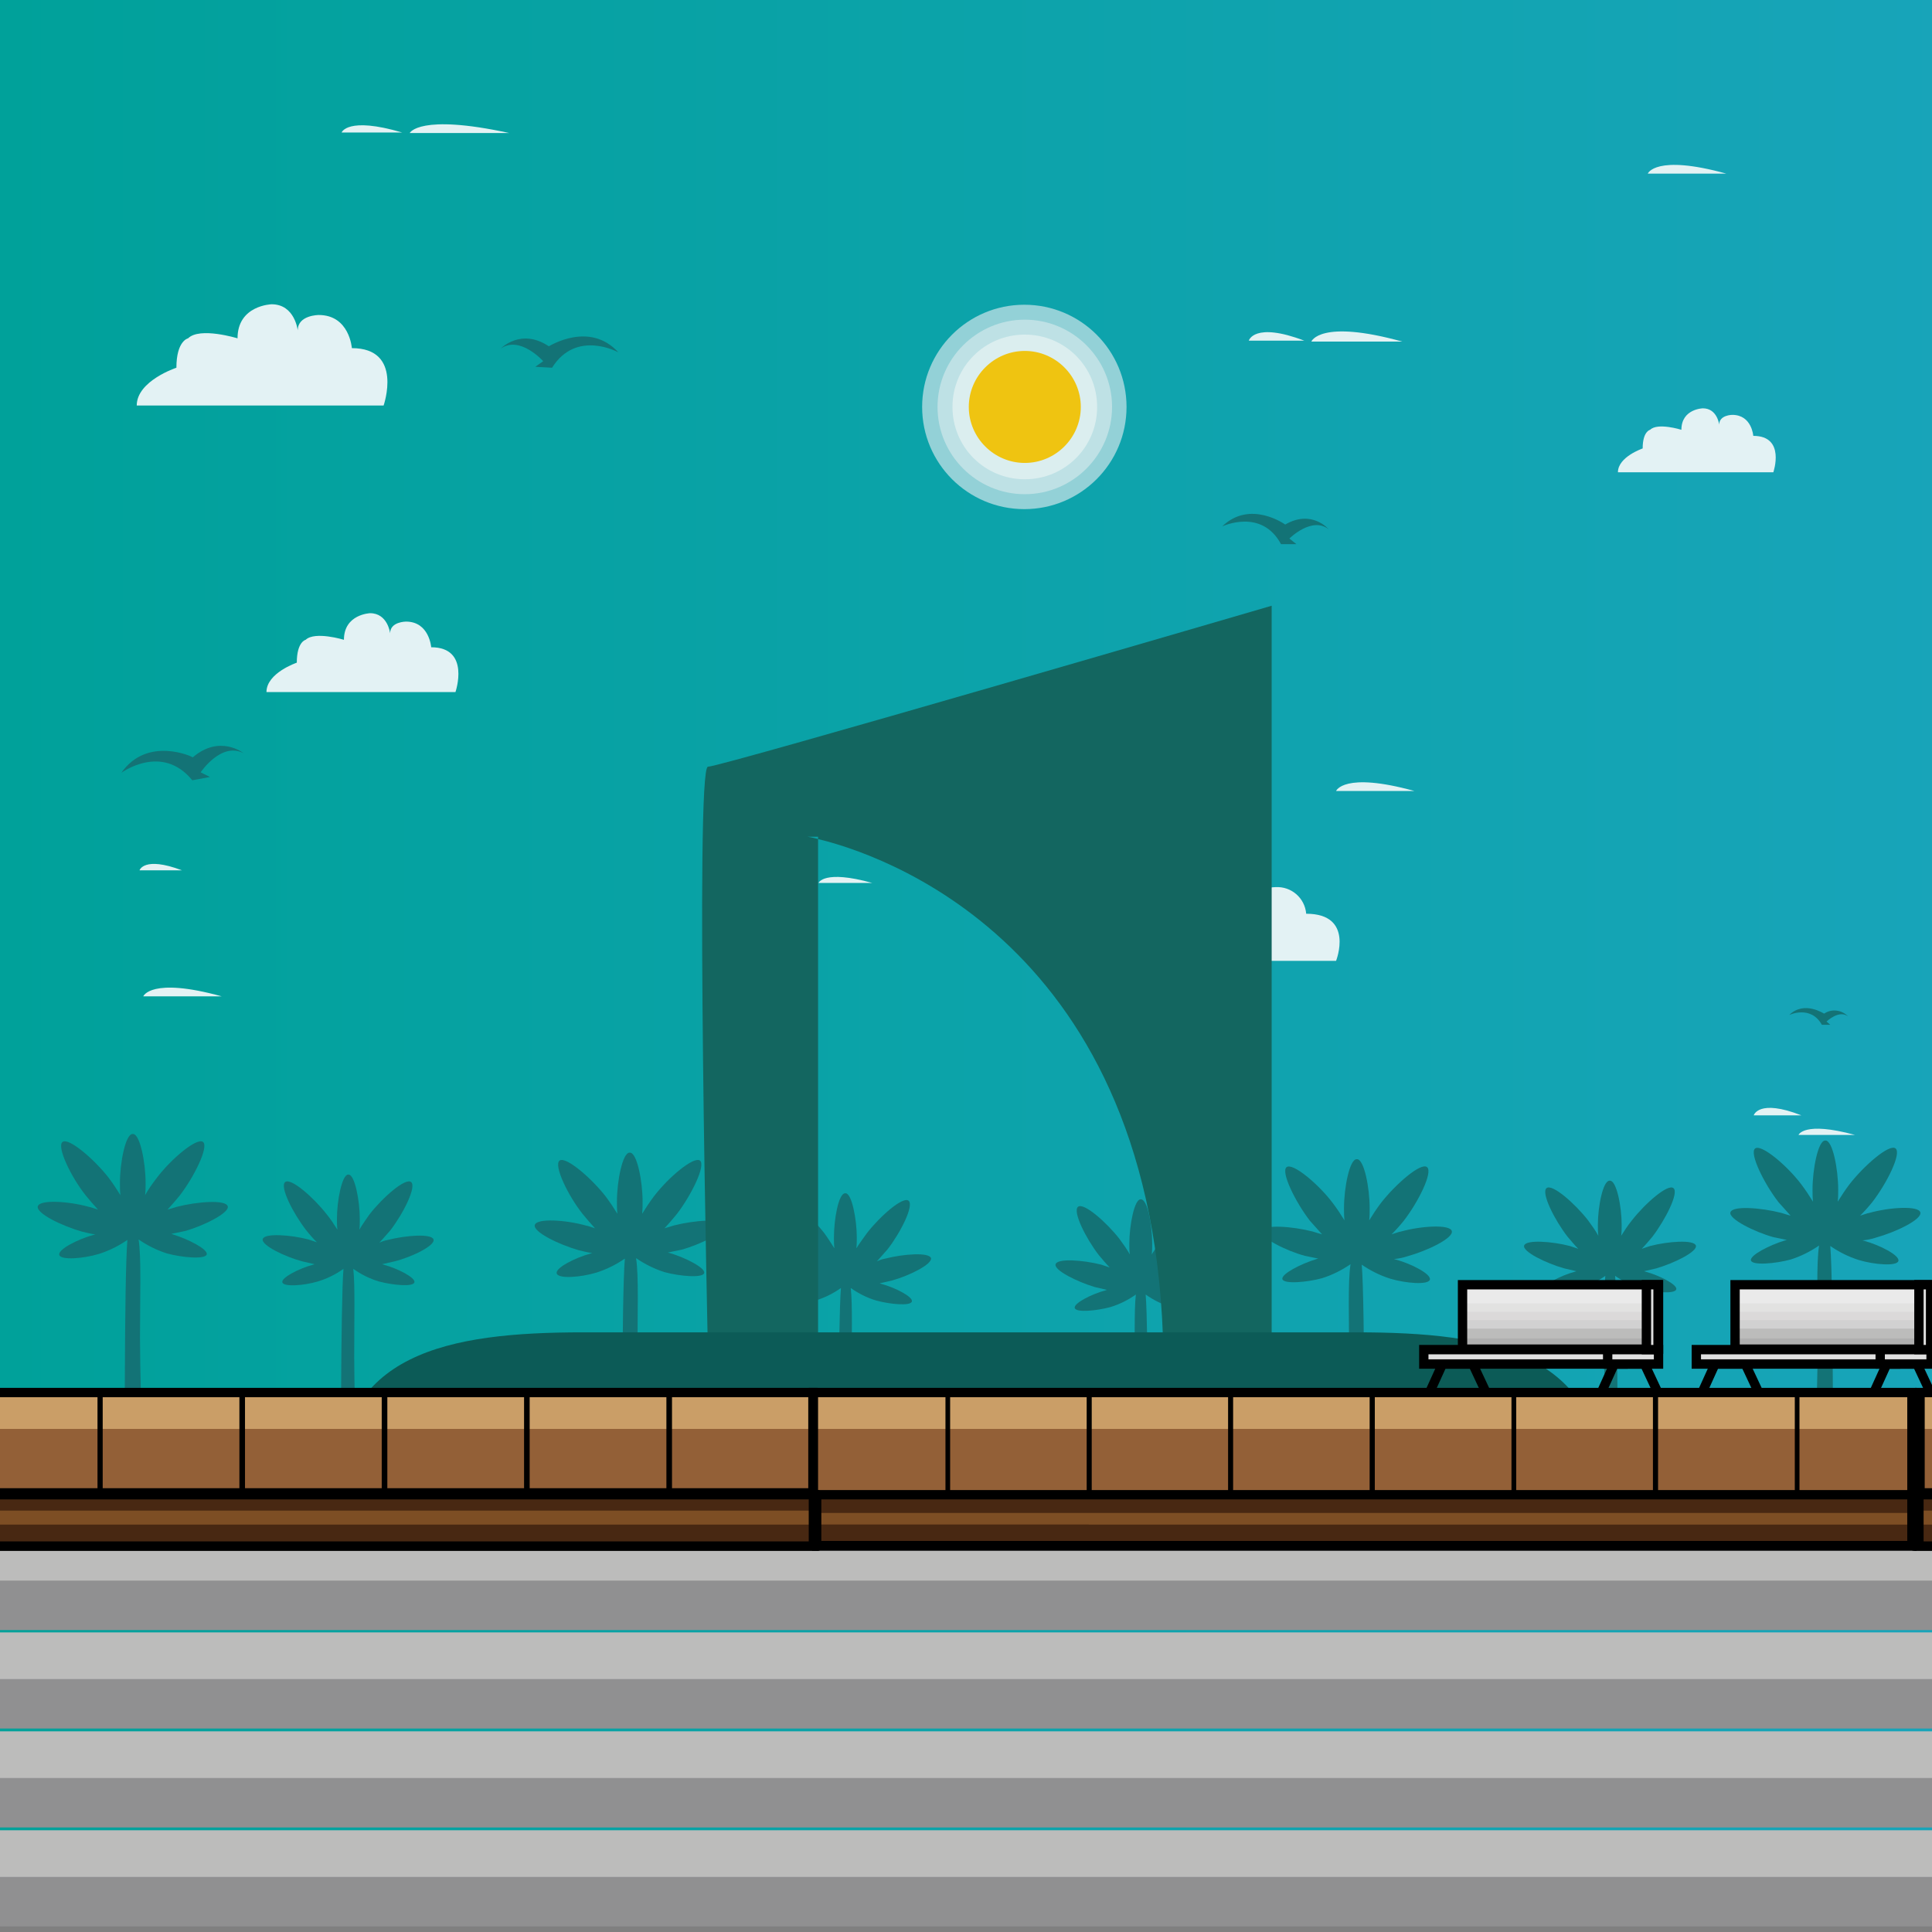 <?xml version="1.0" encoding="utf-8"?>
<!-- Generator: Adobe Illustrator 24.1.0, SVG Export Plug-In . SVG Version: 6.00 Build 0)  -->
<svg version="1.1" id="Capa_1" xmlns="http://www.w3.org/2000/svg" xmlns:xlink="http://www.w3.org/1999/xlink" x="0px" y="0px"
	 viewBox="0 0 414 414" style="enable-background:new 0 0 414 414;" xml:space="preserve">
<rect x="0" y="0" width="414" height="414" fill="#808080" stroke="none"/>
<style type="text/css">
	.st0{clip-path:url(#SVGID_2_);}
	.st1{fill:url(#SVGID_3_);}
	.st2{fill:none;stroke:#FFFFFF;stroke-miterlimit:10;}
	.st3{fill:#30845A;}
	.st4{fill:#7D4E24;stroke:#000000;stroke-width:2;stroke-miterlimit:10;}
	.st5{fill:#CA9E67;}
	.st6{fill:#936037;}
	.st7{fill:#7D4E24;}
	.st8{fill:#482812;}
	.st9{fill:none;stroke:#000000;stroke-width:2;stroke-miterlimit:10;}
	.st10{fill:none;stroke:#000000;stroke-miterlimit:10;}
	.st11{fill:none;stroke:#000000;stroke-width:1.5;stroke-miterlimit:10;}
	.st12{clip-path:url(#SVGID_5_);}
	.st13{fill:url(#SVGID_6_);}
	.st14{fill:#1D8487;}
	.st15{fill:#137376;}
	.st16{fill:#93D1D7;}
	.st17{fill:#BEE1E5;}
	.st18{fill:#DBEEEF;}
	.st19{fill:#EFC411;}
	.st20{fill:#E3F2F4;}
	.st21{fill:#BCBCBB;}
	.st22{fill:#909091;}
	.st23{fill:#136660;}
	.st24{fill:#0C5B57;}
	.st25{fill:#AFAFAF;}
	.st26{fill:#D1D1D1;}
	.st27{fill:#DBD9D9;}
	.st28{fill:#E2E2E1;}
	.st29{fill:#EAEAEA;}
	.st30{fill:#E0E0E0;}
	.st31{fill:#C4C4C4;}
</style>
<g>
	<defs>
		<rect id="SVGID_1_" x="-3472.3" width="414" height="414"/>
	</defs>
	<clipPath id="SVGID_2_">
		<use xlink:href="#SVGID_1_"  style="overflow:visible;"/>
	</clipPath>
	<g class="st0">
		
			<linearGradient id="SVGID_3_" gradientUnits="userSpaceOnUse" x1="-3472.34" y1="210.175" x2="642.19" y2="210.175" gradientTransform="matrix(1 0 0 -1 0 416)">
			<stop  offset="0" style="stop-color:#00A19A"/>
			<stop  offset="0.23" style="stop-color:#36A9E1"/>
			<stop  offset="0.49" style="stop-color:#1D71B8"/>
			<stop  offset="0.72" style="stop-color:#2D3387"/>
			<stop  offset="1" style="stop-color:#29235C"/>
		</linearGradient>
		<rect x="-3472.3" class="st1" width="4114.5" height="411.6"/>
		<rect x="-172.1" y="0.6" class="st2" width="412.9" height="409.7"/>
		<rect x="-177.5" y="314" class="st3" width="412.9" height="9.7"/>
		<rect x="-177.5" y="320.3" class="st4" width="176.9" height="11"/>
		<polygon class="st5" points="-0.4,298.4 -176.3,298.4 -176.3,309.4 -0.4,309.4 235,309.4 235,298.4 		"/>
		<polygon class="st6" points="-0.6,306.2 -0.7,306.2 -176.5,306.2 -176.5,320.3 -0.7,320.3 -0.6,320.3 234.7,320.3 234.7,306.2 		
			"/>
		<rect x="0" y="320.3" class="st7" width="235.4" height="11"/>
		<rect x="-0.4" y="320.5" class="st8" width="235.4" height="3.7"/>
		<rect x="-0.5" y="326.7" class="st8" width="235.4" height="4.2"/>
		<rect x="-177.1" y="326.7" class="st8" width="235.4" height="4.2"/>
		<rect x="0" y="320.3" class="st9" width="234.7" height="11"/>
		<rect x="-176.9" y="298.4" class="st9" width="176.2" height="21.5"/>
		<rect x="28.1" y="298.4" class="st10" width="30.3" height="21.9"/>
		<rect x="88.8" y="298.5" class="st10" width="30.3" height="21.9"/>
		<rect x="58.4" y="298.4" class="st10" width="30.3" height="21.9"/>
		<rect x="119.1" y="298.5" class="st10" width="30.3" height="21.9"/>
		<rect x="149.4" y="298.5" class="st10" width="30.3" height="21.9"/>
		<rect x="179.8" y="298.4" class="st10" width="30.3" height="21.9"/>
		<rect x="-0.7" y="298.4" class="st9" width="235.4" height="32.8"/>
		<rect x="-177.2" y="320.3" class="st9" width="176.8" height="11"/>
		<rect x="233.8" y="314" class="st3" width="406.9" height="9.7"/>
		<rect x="233.8" y="320.3" class="st4" width="174.3" height="11"/>
		<line class="st11" x1="266.4" y1="306.2" x2="247.2" y2="306.2"/>
		<rect x="234.1" y="320.3" class="st8" width="174.2" height="3.4"/>
		<line class="st11" x1="279.3" y1="306.2" x2="271.5" y2="306.2"/>
		<polygon class="st5" points="408.3,298.4 235,298.4 235,309.4 408.3,309.4 640.3,309.4 640.3,298.4 		"/>
		<polygon class="st6" points="408.1,306.2 408,306.2 234.8,306.2 234.8,320.3 408,320.3 408.1,320.3 640,320.3 640,306.2 		"/>
		<rect x="408.7" y="320.3" class="st7" width="232" height="11"/>
		<rect x="408.3" y="320.5" class="st8" width="232" height="3.7"/>
		<rect x="408.2" y="326.7" class="st8" width="232" height="4.2"/>
		<rect x="234.2" y="326.7" class="st8" width="232" height="4.2"/>
		<rect x="408.7" y="320.3" class="st9" width="231.3" height="11"/>
		<rect x="234.4" y="298.4" class="st9" width="173.6" height="21.5"/>
		<rect x="377.7" y="298.4" class="st10" width="29.9" height="21.9"/>
		<rect x="347.6" y="298.4" class="st10" width="29.9" height="21.9"/>
		<rect x="317.6" y="298.4" class="st10" width="29.9" height="21.9"/>
		<rect x="287.5" y="298.4" class="st10" width="29.9" height="21.9"/>
		<rect x="257.5" y="298.4" class="st10" width="29.9" height="21.9"/>
		<rect x="234.8" y="298.4" class="st10" width="22.5" height="21.9"/>
		<rect x="408" y="298.4" class="st9" width="232" height="32.8"/>
		<rect x="234.1" y="320.3" class="st9" width="174.2" height="11"/>
	</g>
</g>
<g>
	<defs>
		<rect id="SVGID_4_" width="414" height="414"/>
	</defs>
	<clipPath id="SVGID_5_">
		<use xlink:href="#SVGID_4_"  style="overflow:visible;"/>
	</clipPath>
	<g class="st12">
		
			<linearGradient id="SVGID_6_" gradientUnits="userSpaceOnUse" x1="0" y1="210.175" x2="4114.53" y2="210.175" gradientTransform="matrix(1 0 0 -1 0 416)">
			<stop  offset="0" style="stop-color:#00A19A"/>
			<stop  offset="0.23" style="stop-color:#36A9E1"/>
			<stop  offset="0.49" style="stop-color:#1D71B8"/>
			<stop  offset="0.72" style="stop-color:#2D3387"/>
			<stop  offset="1" style="stop-color:#29235C"/>
		</linearGradient>
		<rect class="st13" width="4114.5" height="411.6"/>
		<path class="st14" d="M412.6,298.4h116.4l-48-54.9c-5.6-6.4-16.7-6.3-22.2,0.2L412.6,298.4z"/>
		<path class="st15" d="M48.8,258.5c-0.4-1.5-6.6-1-10.9,0.1c-0.6,0.2-1.3,0.4-2,0.6c0.9-1,1.8-2,2.6-3c3.1-4,6.3-10.5,5-11.5
			s-6.8,3.6-9.9,7.7c-0.9,1.2-1.8,2.4-2.5,3.7c0.1-0.9,0.1-1.8,0.1-2.6c0-4.4-1.2-10.5-2.7-10.5h-0.1c-1.5,0-2.7,6.1-2.7,10.5
			c0,0.8,0,1.7,0.1,2.6c-0.8-1.3-1.6-2.5-2.5-3.7c-3.1-4-8.6-8.7-9.9-7.7s1.8,7.5,5,11.5c0.8,1,1.7,2,2.6,3c-0.7-0.2-1.4-0.5-2-0.6
			c-4.3-1.2-10.5-1.6-10.9-0.1s5.2,4.2,9.4,5.4c0.9,0.2,1.9,0.5,2.9,0.6l-0.3,0.1c-3.3,0.9-7.7,3.1-7.4,4.3s5.2,0.8,8.5-0.2
			c2.2-0.7,4.2-1.7,6.1-3c-0.7,7.9-0.6,51.4-0.5,62.3c0,1.3,2.7,0,3.6,0s-0.4-28.4-0.4-41.3c0-9.3,0.3-17.3-0.3-21.1
			c1.9,1.3,3.9,2.3,6.1,3c3.3,0.9,8.2,1.3,8.5,0.2s-4-3.3-7.3-4.3l-0.3-0.1c1-0.2,2-0.4,2.9-0.6C43.6,262.7,49.2,259.9,48.8,258.5z"
			/>
		<path class="st15" d="M92.9,265.6c-0.4-1.3-5.9-0.9-9.8,0.1c-0.6,0.1-1.2,0.3-1.8,0.6c0.8-0.9,1.6-1.8,2.3-2.6
			c2.8-3.6,5.7-9.4,4.5-10.4s-6.1,3.3-8.9,6.9c-0.7,1-1.5,2.1-2.2,3.3c0.1-0.8,0.1-1.6,0.1-2.3c0-4-1.1-9.5-2.4-9.5h-0.1
			c-1.3,0-2.4,5.5-2.4,9.5c0,0.7,0,1.5,0.1,2.3c-0.7-1.1-1.4-2.2-2.3-3.3c-2.8-3.6-7.7-7.9-8.9-6.9s1.7,6.7,4.5,10.3
			c0.7,0.9,1.5,1.8,2.3,2.6c-0.6-0.2-1.2-0.4-1.8-0.6c-3.8-1-9.4-1.4-9.8-0.1s4.7,3.8,8.5,4.8c0.8,0.2,1.7,0.4,2.6,0.6l-0.3,0.1
			c-3,0.8-6.9,2.8-6.6,3.8s4.6,0.7,7.6-0.2c2-0.6,3.8-1.5,5.5-2.7c-0.6,7-0.6,46.2-0.5,55.9c0,1.2,2.4,0,3.2,0s-0.4-25.5-0.4-37
			c0-8.3,0.2-15.5-0.2-18.9c1.7,1.2,3.5,2.1,5.5,2.7c3,0.8,7.3,1.2,7.6,0.2s-3.6-3-6.6-3.8l-0.3-0.1c0.9-0.2,1.8-0.4,2.6-0.6
			C88.2,269.4,93.3,266.9,92.9,265.6z"/>
		<path class="st15" d="M155.3,262.5c-0.4-1.5-6.6-1-10.9,0.1c-0.6,0.2-1.3,0.4-2,0.6c0.9-1,1.8-2,2.6-3c3.1-4,6.3-10.5,5-11.5
			s-6.8,3.6-9.9,7.7c-0.9,1.2-1.7,2.4-2.5,3.7c0.1-0.9,0.1-1.8,0.1-2.6c0-4.4-1.2-10.5-2.7-10.5h-0.1c-1.5,0-2.7,6.1-2.7,10.5
			c0,0.8,0,1.7,0.1,2.6c-0.8-1.3-1.6-2.5-2.5-3.7c-3.1-4-8.6-8.7-9.9-7.7s1.8,7.5,5,11.5c0.8,1,1.7,2,2.6,3c-0.7-0.2-1.4-0.5-2-0.6
			c-4.3-1.2-10.5-1.6-10.9-0.1s5.2,4.2,9.4,5.4c0.9,0.2,1.9,0.5,2.9,0.6l-0.3,0.1c-3.3,0.9-7.7,3.1-7.3,4.3s5.2,0.8,8.5-0.2
			c2.2-0.7,4.2-1.7,6.1-3c-0.7,7.9-0.6,51.4-0.5,62.3c0,1.3,2.7,0,3.6,0s-0.4-28.4-0.4-41.3c0-9.3,0.3-17.3-0.3-21.1
			c1.9,1.3,3.9,2.3,6.1,3c3.3,0.9,8.2,1.3,8.5,0.2s-4-3.3-7.4-4.3l-0.4-0.1c1-0.2,2-0.4,2.9-0.6
			C150.1,266.7,155.7,263.9,155.3,262.5z"/>
		<path class="st15" d="M199.5,269.6c-0.4-1.3-5.9-0.9-9.8,0.1c-0.6,0.1-1.2,0.3-1.8,0.6c0.8-0.9,1.6-1.8,2.3-2.6
			c2.8-3.6,5.7-9.4,4.5-10.4s-6.1,3.3-8.9,6.9c-0.8,1.1-1.6,2.2-2.3,3.3c0.1-0.8,0.1-1.6,0.1-2.3c0-4-1.1-9.5-2.4-9.5h-0.1
			c-1.4,0-2.4,5.5-2.4,9.5c0,0.7,0,1.5,0.1,2.3c-0.7-1.1-1.4-2.2-2.2-3.3c-2.8-3.6-7.7-7.9-8.9-6.9s1.7,6.7,4.5,10.4
			c0.7,0.9,1.5,1.8,2.3,2.6c-0.6-0.2-1.2-0.4-1.8-0.6c-3.8-1-9.4-1.4-9.8-0.1s4.7,3.8,8.5,4.8c0.8,0.2,1.7,0.4,2.6,0.6l-0.3,0.1
			c-3,0.8-6.9,2.8-6.6,3.8s4.6,0.7,7.6-0.2c2-0.6,3.8-1.5,5.5-2.7c-0.6,7-0.6,46.2-0.5,55.9c0,1.2,2.4,0,3.2,0s-0.4-25.5-0.4-37
			c0-8.3,0.2-15.5-0.2-18.9c1.7,1.2,3.5,2.1,5.5,2.7c3,0.8,7.3,1.2,7.6,0.2s-3.6-3-6.6-3.8l-0.3-0.1c0.9-0.2,1.8-0.4,2.6-0.6
			C194.8,273.4,199.8,270.9,199.5,269.6z"/>
		<path class="st16" d="M241.4,87.2c0,12.1-9.8,21.9-21.9,21.9s-21.9-9.8-21.9-21.9s9.8-21.9,21.9-21.9
			C231.6,65.3,241.4,75.1,241.4,87.2L241.4,87.2z"/>
		<path class="st17" d="M238.3,87.2c0,10.3-8.4,18.7-18.7,18.7c-10.3,0-18.7-8.4-18.7-18.7s8.4-18.7,18.7-18.7l0,0
			C229.9,68.5,238.3,76.9,238.3,87.2z"/>
		<path class="st18" d="M235.1,87.2c0,8.6-6.9,15.5-15.5,15.5s-15.5-6.9-15.5-15.5c0-8.6,6.9-15.5,15.5-15.5S235.1,78.6,235.1,87.2
			C235.1,87.2,235.1,87.2,235.1,87.2z"/>
		<path class="st19" d="M231.6,87.2c0,6.6-5.4,12-12,12s-12-5.4-12-12s5.4-12,12-12S231.6,80.6,231.6,87.2z"/>
		<path class="st20" d="M50.7,86.9h31.5c0,0,4.3-12.3-6.8-12.3c0,0-0.5-7.1-7.1-7.1c0,0-4.5,0-4.5,3.3c0,0-0.6-5.6-5.6-5.6
			c0,0-7.3,0.2-7.3,7.3c0,0-8.1-2.5-10.6,0c0,0-2.5,0.5-2.5,6.3c0,0-8.5,2.8-8.5,8.1L50.7,86.9z"/>
		<path class="st20" d="M73.3,148.3h24.3c0,0,3.3-9.6-5.2-9.6c0,0-0.4-5.5-5.4-5.5c0,0-3.4,0-3.4,2.5c0,0-0.5-4.3-4.3-4.3
			c0,0-5.6,0.2-5.6,5.7c0,0-6.2-1.9-8.2,0c0,0-1.9,0.4-1.9,4.9c0,0-6.5,2.2-6.5,6.3H73.3z"/>
		<path class="st20" d="M256.8,205.9h29.5c0,0,4-10.1-6.4-10.1c-0.3-3.4-3.2-5.9-6.6-5.7c0,0-4.2,0-4.2,2.6
			c-0.3-2.6-2.6-4.5-5.2-4.5c0,0-6.8,0.2-6.8,5.9c0,0-7.6-2-9.9,0c0,0-2.3,0.4-2.3,5.1c0,0-7.9,2.3-7.9,6.6H256.8z"/>
		<path class="st20" d="M360.1,101.2H380c0,0,2.7-7.8-4.3-7.8c0,0-0.3-4.5-4.5-4.5c0,0-2.8,0-2.8,2.1c0,0-0.4-3.5-3.5-3.5
			c0,0-4.6,0.1-4.6,4.6c0,0-5.1-1.6-6.7,0c0,0-1.6,0.3-1.6,4c0,0-5.3,1.8-5.3,5.1L360.1,101.2z"/>
		<path class="st20" d="M109.1,28.5c-19.3-4.2-21.3,0-21.3,0"/>
		<path class="st20" d="M86.2,28.4c-11.8-3.5-13,0-13,0"/>
		<path class="st20" d="M47.5,213.5c-15.2-4.2-16.8,0-16.8,0"/>
		<path class="st20" d="M369.9,37.2c-15.2-4.2-16.8,0-16.8,0"/>
		<path class="st20" d="M39,186.5c-8.2-3.1-9.1,0-9.1,0"/>
		<path class="st20" d="M300.5,73.2c-17.7-4.9-19.5,0-19.5,0"/>
		<path class="st20" d="M279.5,73c-10.8-4.1-11.9,0-11.9,0"/>
		<path class="st20" d="M186.9,189.2c-10.4-2.9-11.5,0-11.5,0"/>
		<path class="st20" d="M174.5,189.1c-6.4-2.4-7,0-7,0"/>
		<path class="st20" d="M303.1,169.5c-15.2-4.2-16.8,0-16.8,0"/>
		<path class="st20" d="M397.5,243.2c-11-3-12.1,0-12.1,0"/>
		<path class="st20" d="M386,239c-9.2-3.6-10.2,0-10.2,0"/>
		<path class="st15" d="M26,165.6c0,0,8.7-6.4,15.2,1.6l3.8-0.7l-2-1c0,0,4.4-6.6,9.2-4.1c0,0-5.1-4.1-10.9,0.9
			C41.4,162.2,31.6,157.6,26,165.6z"/>
		<path class="st15" d="M383.4,217.5c0,0,4.6-2.2,7,2.1h1.8l-0.8-0.7c0,0,2.7-2.6,4.6-1.1c-1.3-1.4-3.5-1.7-5.1-0.6
			C390.9,217.3,386.7,214.3,383.4,217.5z"/>
		<path class="st15" d="M132.5,75.5c0,0-9-5-14.2,3.3l-3.6-0.2l1.7-1.2c0,0-5-5.6-9.1-2.7c0,0,4.3-4.5,10.3-0.5
			C117.7,74.2,126.3,68.7,132.5,75.5z"/>
		<path class="st15" d="M261.9,112.8c0,0,8.4-4,12.6,3.8h3.3l-1.5-1.2c0,0,4.8-4.8,8.4-2c0,0-3.6-4.3-9.3-1
			C275.4,112.4,267.9,107,261.9,112.8z"/>
		<path class="st15" d="M370.8,259.8c0.4-1.5,6.6-1,10.9,0.1c0.6,0.2,1.3,0.4,2,0.6c-0.9-1-1.8-2-2.6-2.9c-3.1-4-6.3-10.5-5-11.5
			s6.8,3.6,9.9,7.7c0.9,1.2,1.7,2.4,2.5,3.7c-0.1-0.9-0.1-1.8-0.1-2.6c0-4.4,1.2-10.5,2.7-10.5h0.1c1.5,0,2.7,6.1,2.7,10.5
			c0,0.8,0,1.7-0.1,2.6c0.8-1.3,1.6-2.5,2.5-3.7c3.1-4,8.6-8.8,9.9-7.7s-1.9,7.5-5,11.5c-0.8,1-1.7,2-2.6,2.9c0.7-0.2,1.4-0.5,2-0.6
			c4.3-1.2,10.5-1.6,10.9-0.1s-5.2,4.2-9.5,5.4c-0.9,0.3-1.9,0.5-2.9,0.6l0.4,0.1c3.3,0.9,7.6,3.1,7.3,4.3s-5.2,0.8-8.5-0.2
			c-2.2-0.7-4.2-1.7-6.1-3c0.7,7.9,0.6,51.5,0.5,62.3c0,1.3-2.7,0-3.6,0s0.4-28.4,0.4-41.3c0-9.3-0.3-17.3,0.3-21.1
			c-1.9,1.3-3.9,2.3-6.1,3c-3.3,0.9-8.2,1.3-8.5,0.2s4-3.3,7.3-4.3l0.4-0.1c-1-0.2-1.9-0.4-2.9-0.6C376,264,370.4,261.2,370.8,259.8
			z"/>
		<path class="st15" d="M326.6,266.9c0.4-1.3,6-0.9,9.8,0.1c0.6,0.2,1.2,0.4,1.8,0.6c-0.9-0.9-1.6-1.8-2.3-2.6
			c-2.8-3.6-5.7-9.4-4.5-10.4s6.1,3.3,8.9,6.9c0.8,1.1,1.6,2.2,2.2,3.3c-0.1-0.8-0.1-1.6-0.1-2.3c0-4,1.1-9.5,2.5-9.5h0.1
			c1.4,0,2.5,5.5,2.5,9.5c0,0.7,0,1.5-0.1,2.3c0.7-1.1,1.4-2.2,2.3-3.3c2.8-3.6,7.7-7.9,8.9-6.9s-1.7,6.7-4.5,10.4
			c-0.7,0.8-1.5,1.8-2.3,2.6c0.6-0.2,1.2-0.4,1.8-0.6c3.8-1,9.4-1.4,9.8-0.1s-4.7,3.8-8.5,4.9c-0.8,0.2-1.7,0.4-2.6,0.6l0.3,0.1
			c3,0.8,6.9,2.8,6.6,3.8s-4.6,0.7-7.6-0.2c-2-0.6-3.8-1.5-5.5-2.7c0.6,7,0.6,46.2,0.5,55.9c0,1.2-2.5,0-3.2,0s0.4-25.5,0.4-37
			c0-8.3-0.2-15.5,0.2-18.9c-1.7,1.2-3.5,2.1-5.5,2.7c-3,0.8-7.3,1.2-7.6,0.2s3.6-3,6.6-3.8l0.3-0.1c-0.9-0.2-1.8-0.4-2.6-0.6
			C331.3,270.7,326.2,268.2,326.6,266.9z"/>
		<path class="st15" d="M270.4,263.8c0.4-1.5,6.6-1,10.9,0.1c0.6,0.2,1.3,0.4,2,0.6c-0.9-1-1.8-2-2.6-2.9c-3.1-4-6.3-10.5-5-11.5
			s6.8,3.6,9.9,7.7c0.9,1.2,1.7,2.4,2.5,3.7c-0.1-0.9-0.1-1.8-0.1-2.6c0-4.4,1.2-10.5,2.7-10.5h0.1c1.5,0,2.7,6.1,2.7,10.5
			c0,0.8,0,1.7-0.1,2.6c0.8-1.3,1.6-2.5,2.5-3.7c3.1-4,8.6-8.8,9.9-7.7s-1.9,7.5-5,11.5c-0.8,1-1.7,2-2.6,2.9c0.7-0.2,1.4-0.5,2-0.6
			c4.3-1.2,10.5-1.6,10.9-0.1s-5.2,4.2-9.5,5.4c-0.9,0.3-1.9,0.5-2.9,0.6l0.4,0.1c3.3,0.9,7.6,3.1,7.3,4.3s-5.2,0.8-8.5-0.2
			c-2.2-0.7-4.2-1.7-6.1-3c0.7,7.9,0.6,51.5,0.5,62.3c0,1.3-2.7,0-3.6,0s0.4-28.4,0.4-41.3c0-9.3-0.3-17.3,0.3-21.1
			c-1.9,1.3-3.9,2.3-6.1,3c-3.3,0.9-8.2,1.3-8.5,0.2s4-3.3,7.3-4.3l0.4-0.1c-1-0.2-1.9-0.4-2.9-0.6C275.5,268,270,265.2,270.4,263.8
			z"/>
		<path class="st15" d="M226.2,270.9c0.4-1.3,5.9-0.9,9.8,0.1c0.6,0.2,1.2,0.4,1.8,0.6c-0.9-0.9-1.6-1.8-2.3-2.6
			c-2.8-3.6-5.7-9.4-4.5-10.4s6.1,3.3,8.9,6.9c0.8,1.1,1.6,2.2,2.2,3.3c-0.1-0.8-0.1-1.6-0.1-2.3c0-4,1.1-9.5,2.4-9.5h0.1
			c1.4,0,2.4,5.5,2.4,9.5c0,0.7,0,1.5-0.1,2.3c0.7-1.1,1.4-2.2,2.3-3.3c2.8-3.6,7.7-7.9,8.9-6.9s-1.7,6.7-4.5,10.4
			c-0.7,0.8-1.5,1.8-2.3,2.6c0.6-0.2,1.2-0.4,1.8-0.6c3.8-1,9.4-1.4,9.8-0.1s-4.7,3.8-8.5,4.9c-0.8,0.2-1.7,0.4-2.6,0.6l0.3,0.1
			c3,0.8,6.9,2.8,6.6,3.8s-4.6,0.7-7.6-0.2c-2-0.6-3.8-1.5-5.5-2.7c0.6,7,0.6,46.2,0.5,55.9c0,1.2-2.4,0-3.2,0s0.4-25.5,0.4-37
			c0-8.3-0.2-15.5,0.2-18.9c-1.7,1.2-3.5,2.1-5.5,2.7c-3,0.8-7.3,1.2-7.6,0.2s3.6-3,6.6-3.8l0.3-0.1c-0.9-0.2-1.8-0.4-2.6-0.6
			C230.9,274.7,225.8,272.2,226.2,270.9z"/>
		<rect x="-1.6" y="328.7" class="st21" width="417.5" height="10.6"/>
		<rect x="-1.6" y="338.7" class="st22" width="417.5" height="10.6"/>
		<rect x="-1.6" y="349.8" class="st21" width="417.5" height="10.6"/>
		<rect x="-1.6" y="359.8" class="st22" width="417.5" height="10.6"/>
		<rect x="-1.6" y="371" class="st21" width="417.5" height="10.6"/>
		<rect x="-1.6" y="381" class="st22" width="417.5" height="10.6"/>
		<rect x="-1.6" y="392.2" class="st21" width="417.5" height="10.6"/>
		<rect x="-1.6" y="402.2" class="st22" width="417.5" height="10.6"/>
		<path class="st23" d="M272.5,129.8c0,0-118,34.5-120.8,34.5s0,125.3,0,125.3l23.6,0.2v-110c-1.4-0.4-2.3-0.5-2.3-0.5h2.3v0.5
			c12.5,3,72.7,21.9,74,110.6l23.2,0.2L272.5,129.8z"/>
		<path class="st24" d="M72.3,319.3c0-29.4,23.7-33.8,52.7-33.8h165.7c29,0,52.7,4.4,52.7,33.8"/>
		<rect x="410.8" y="314" class="st3" width="412.9" height="9.7"/>
		<rect x="410.8" y="320.3" class="st4" width="176.9" height="11"/>
		<rect x="411.2" y="320.3" class="st8" width="176.8" height="3.4"/>
		<polygon class="st5" points="587.9,298.4 412.1,298.4 412.1,309.4 587.9,309.4 823.3,309.4 823.3,298.4 		"/>
		<polygon class="st6" points="587.7,306.2 587.7,306.2 411.9,306.2 411.9,320.3 587.7,320.3 587.7,320.3 823,320.3 823,306.2 		"/>
		<rect x="411.3" y="326.7" class="st8" width="235.4" height="4.2"/>
		<rect x="411.4" y="298.4" class="st9" width="176.2" height="21.5"/>
		<rect x="411.9" y="298.4" class="st10" width="22.9" height="21.9"/>
		<rect x="411.2" y="320.3" class="st9" width="176.8" height="11"/>
		<rect x="-2.5" y="314" class="st3" width="412.9" height="9.7"/>
		<rect x="-2.5" y="320.3" class="st4" width="176.9" height="11"/>
		<line class="st11" x1="30.5" y1="306.2" x2="11.1" y2="306.2"/>
		<rect x="-2.2" y="320.3" class="st8" width="176.8" height="3.4"/>
		<line class="st11" x1="43.7" y1="306.2" x2="35.8" y2="306.2"/>
		<polygon class="st5" points="174.6,298.4 -1.3,298.4 -1.3,309.4 174.6,309.4 410,309.4 410,298.4 		"/>
		<polygon class="st6" points="174.4,306.2 174.3,306.2 -1.5,306.2 -1.5,320.3 174.3,320.3 174.4,320.3 409.7,320.3 409.7,306.2 		
			"/>
		<rect x="175" y="320.3" class="st7" width="235.4" height="11"/>
		<rect x="174.6" y="320.5" class="st8" width="235.4" height="3.7"/>
		<rect x="174.5" y="326.7" class="st8" width="235.4" height="4.2"/>
		<rect x="-2.1" y="326.7" class="st8" width="235.4" height="4.2"/>
		<rect x="175" y="320.3" class="st9" width="234.7" height="11"/>
		<rect x="-2" y="298.4" class="st9" width="176.2" height="21.5"/>
		<rect x="203.1" y="298.4" class="st10" width="30.3" height="21.9"/>
		<rect x="143.5" y="298.4" class="st10" width="30.3" height="21.9"/>
		<rect x="113" y="298.4" class="st10" width="30.3" height="21.9"/>
		<rect x="82.5" y="298.4" class="st10" width="30.3" height="21.9"/>
		<rect x="52" y="298.4" class="st10" width="30.3" height="21.9"/>
		<rect x="21.5" y="298.4" class="st10" width="30.3" height="21.9"/>
		<rect x="-1.5" y="298.4" class="st10" width="22.9" height="21.9"/>
		<rect x="263.7" y="298.5" class="st10" width="30.3" height="21.9"/>
		<rect x="233.4" y="298.4" class="st10" width="30.3" height="21.9"/>
		<rect x="294.1" y="298.5" class="st10" width="30.3" height="21.9"/>
		<rect x="324.4" y="298.5" class="st10" width="30.3" height="21.9"/>
		<rect x="354.8" y="298.4" class="st10" width="30.3" height="21.9"/>
		<rect x="174.3" y="298.4" class="st9" width="235.4" height="32.8"/>
		<rect x="-2.2" y="320.3" class="st9" width="176.8" height="11"/>
		<polyline class="st9" points="364.6,298.7 367.5,292.3 374,292.3 377,298.7 		"/>
		<polyline class="st9" points="401.4,298.7 404.3,292.3 410.8,292.3 413.8,298.7 		"/>
		<rect x="371.8" y="285.6" class="st25" width="42" height="3.4"/>
		<rect x="371.8" y="282.9" class="st21" width="42" height="3.9"/>
		<rect x="371.8" y="281.1" class="st26" width="42" height="3.6"/>
		<rect x="371.8" y="279.3" class="st27" width="42" height="3.6"/>
		<rect x="371.8" y="276.9" class="st28" width="42" height="4.2"/>
		<rect x="371.8" y="275.3" class="st29" width="42" height="4"/>
		<rect x="371.8" y="275.3" class="st9" width="42" height="13.8"/>
		<rect x="363.5" y="289.3" class="st30" width="42.5" height="3"/>
		<rect x="363.5" y="291.2" class="st31" width="42.7" height="1.1"/>
		<rect x="363.2" y="289.3" class="st31" width="42.9" height="1"/>
		<rect x="363.5" y="289.2" class="st9" width="42.7" height="3.1"/>
		<rect x="402.9" y="289.3" class="st30" width="10.9" height="3"/>
		<rect x="402.9" y="291.2" class="st31" width="10.9" height="1.1"/>
		<rect x="402.8" y="289.3" class="st31" width="11" height="1"/>
		<rect x="402.9" y="289.2" class="st9" width="10.9" height="3.1"/>
		<rect x="411.2" y="275.4" class="st30" width="2.4" height="13.8"/>
		<rect x="412.7" y="275.3" class="st31" width="0.9" height="13.9"/>
		<rect x="411.3" y="275.3" class="st31" width="0.9" height="14"/>
		<rect x="411.2" y="275.3" class="st9" width="2.5" height="13.9"/>
		<path d="M404,288.4L404,288.4z"/>
		<path d="M404.1,288.4L404.1,288.4z"/>
		<polyline class="st9" points="306.2,298.7 309.1,292.3 315.6,292.3 318.6,298.7 		"/>
		<polyline class="st9" points="343,298.7 345.9,292.3 352.4,292.3 355.4,298.7 		"/>
		<rect x="313.4" y="285.6" class="st25" width="42" height="3.4"/>
		<rect x="313.4" y="282.9" class="st21" width="42" height="3.9"/>
		<rect x="313.4" y="281.1" class="st26" width="42" height="3.6"/>
		<rect x="313.4" y="279.3" class="st27" width="42" height="3.6"/>
		<rect x="313.4" y="276.9" class="st28" width="42" height="4.2"/>
		<rect x="313.4" y="275.3" class="st29" width="42" height="4"/>
		<rect x="313.4" y="275.3" class="st9" width="42" height="13.8"/>
		<rect x="305.1" y="289.3" class="st30" width="42.5" height="3"/>
		<rect x="305.1" y="291.2" class="st31" width="42.7" height="1.1"/>
		<rect x="304.8" y="289.3" class="st31" width="42.9" height="1"/>
		<rect x="305.1" y="289.2" class="st9" width="42.7" height="3.1"/>
		<rect x="344.5" y="289.3" class="st30" width="10.9" height="3"/>
		<rect x="344.5" y="291.2" class="st31" width="10.9" height="1.1"/>
		<rect x="344.4" y="289.3" class="st31" width="11" height="1"/>
		<rect x="344.5" y="289.2" class="st9" width="10.9" height="3.1"/>
		<rect x="352.8" y="275.4" class="st30" width="2.4" height="13.8"/>
		<rect x="354.3" y="275.3" class="st31" width="0.9" height="13.9"/>
		<rect x="352.9" y="275.3" class="st31" width="0.9" height="14"/>
		<rect x="352.8" y="275.3" class="st9" width="2.5" height="13.9"/>
		<path d="M345.6,288.4L345.6,288.4z"/>
		<path d="M345.6,288.4L345.6,288.4z"/>
	</g>
</g>
</svg>

